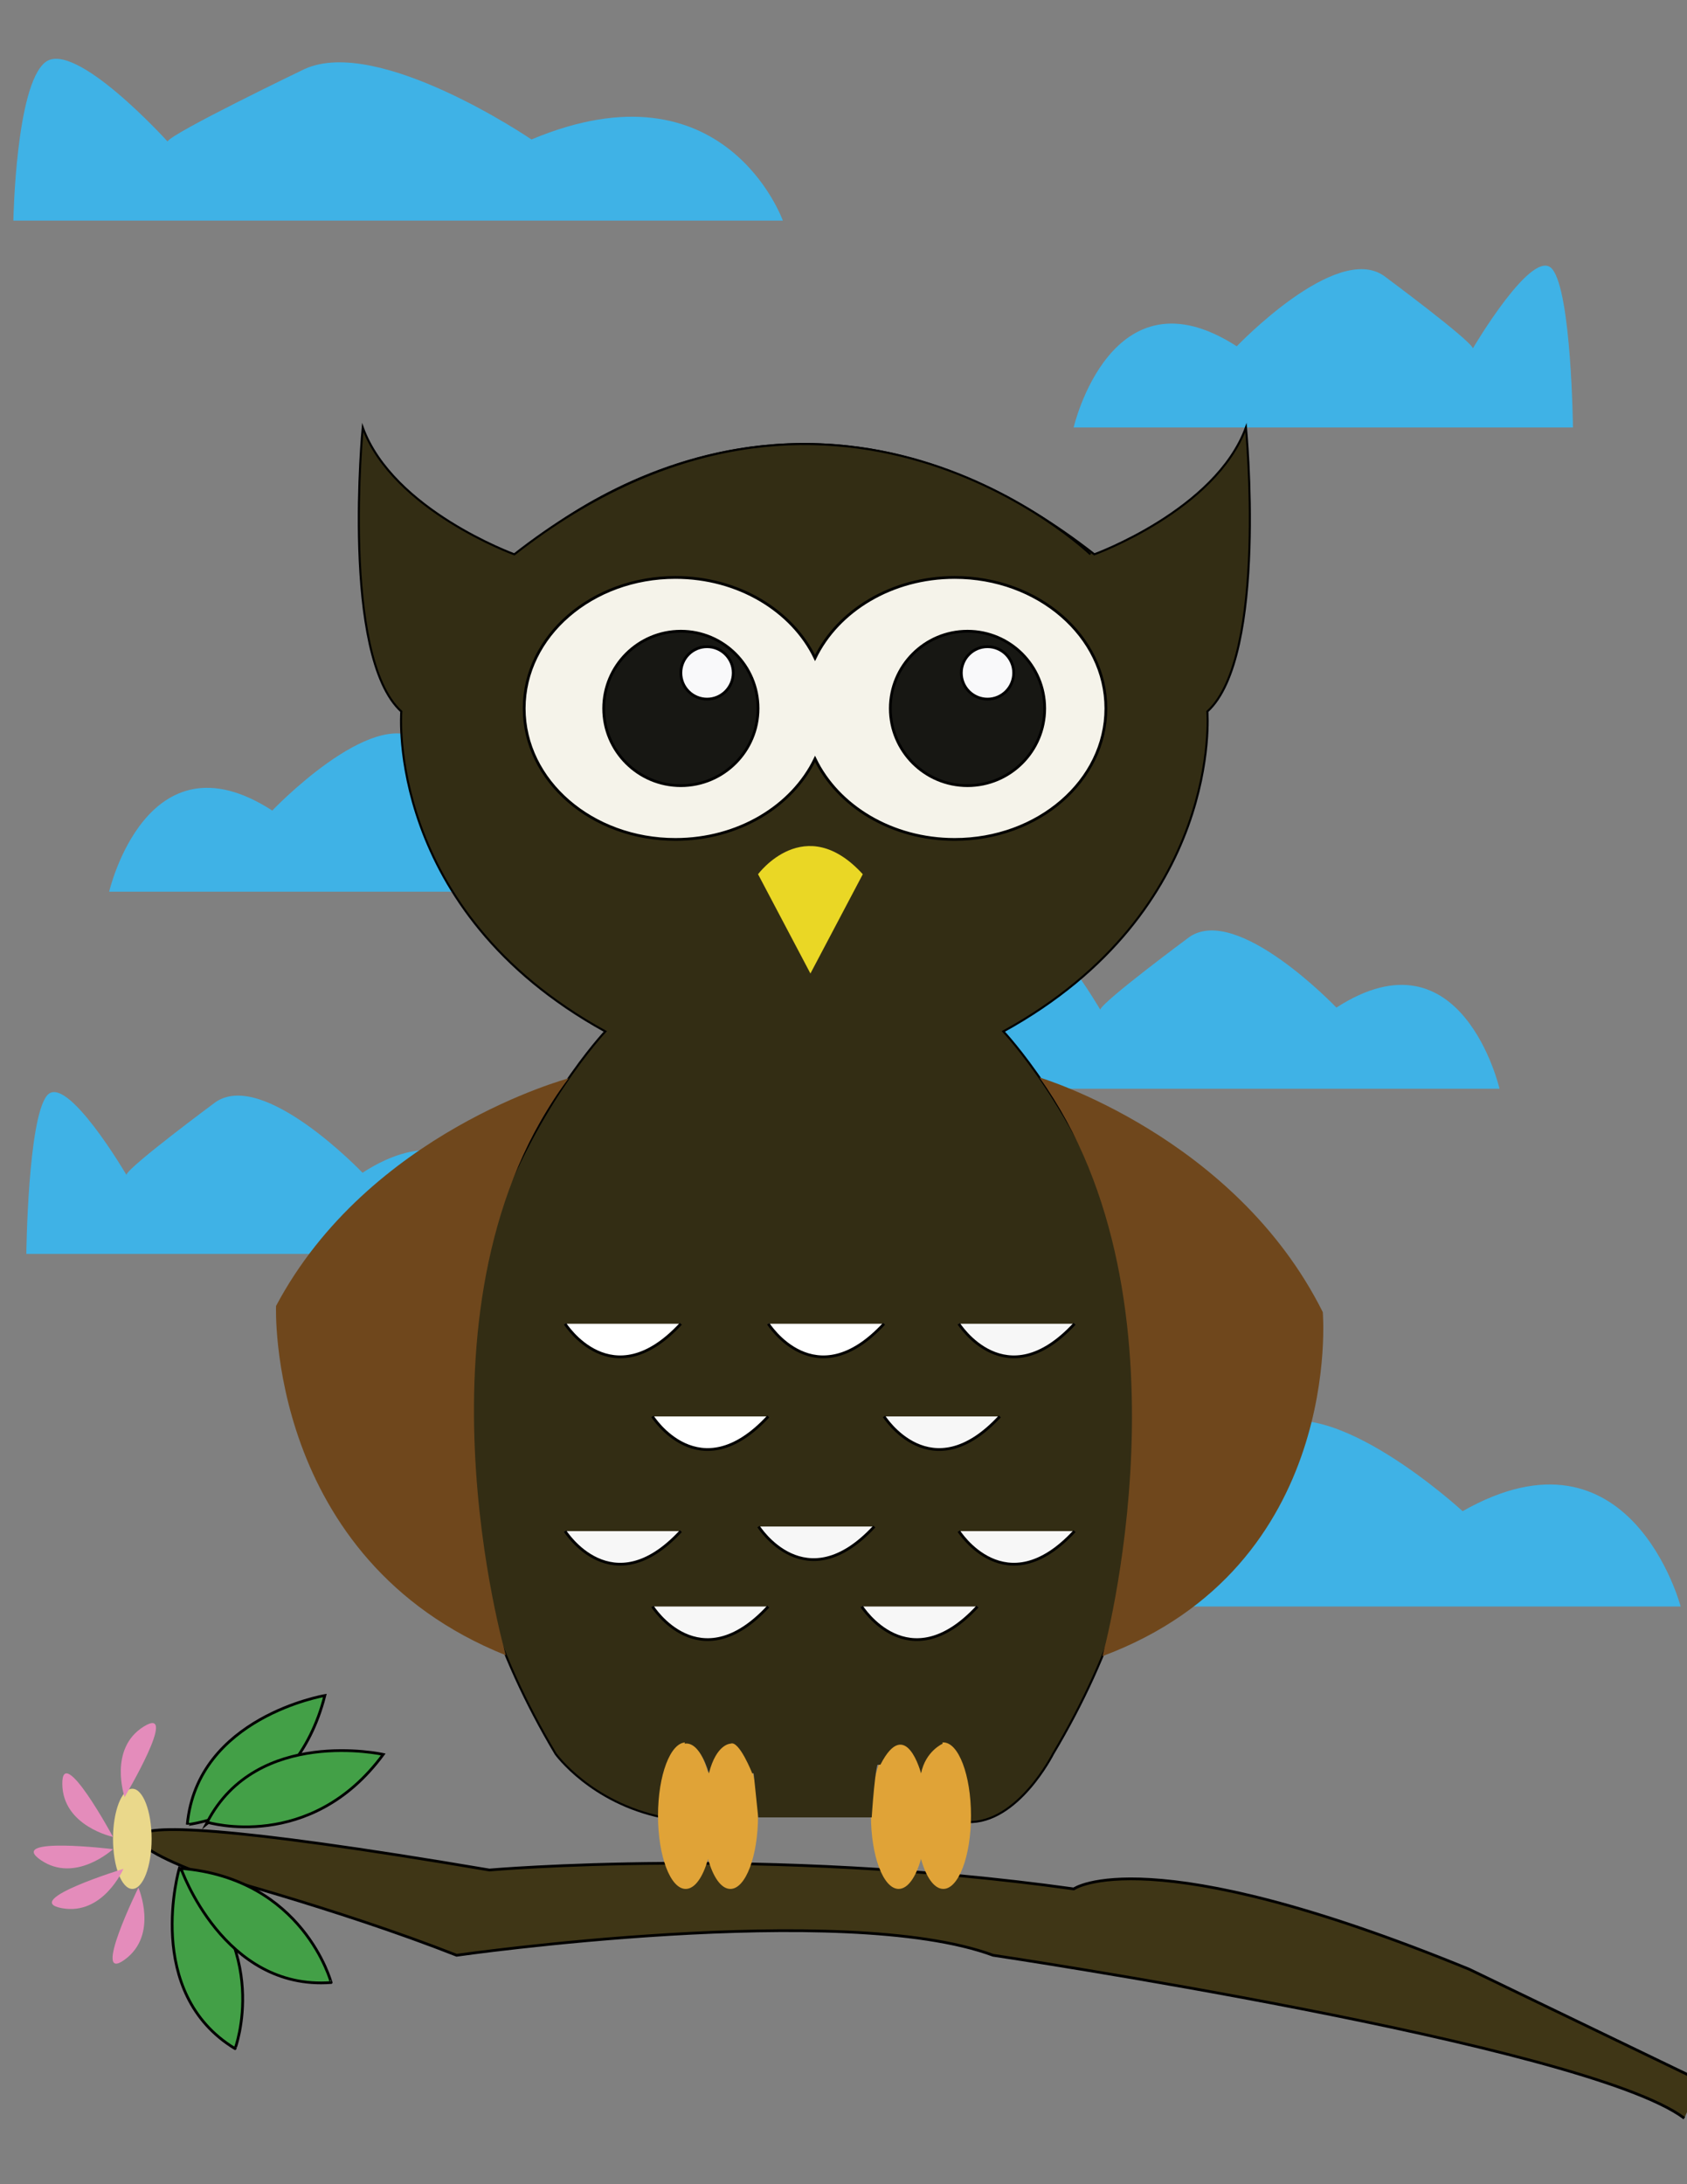<?xml version='1.0' encoding='utf-8'?>
<svg xmlns="http://www.w3.org/2000/svg" version="1.1" id="Layer_1" x="0px" y="0px" width="612px"
    height="792px" viewBox="0 0 612 792" enable-background="new 0 0 612 792">
    <rect x="0" y="0" width="612" height="792" fill="#808080" stroke="none"/>
    <path fill="#3FB2E6"
        d="M191.714,323.337c-36.569,0-152.116,0-152.116,0s13.642-58.855,59.174-29.428 c0,0,36.002-37.756,53.415-25.541c0,0,31.202,23.108,32.257,26.268c0,0,21.871-37.241,28.809-28.701s7.482,57.401,7.482,57.401 H191.714z" />
    <path fill="#3FB2E6"
        d="M391.87,394.789c36.569,0,152.116,0,152.116,0s-13.642-58.855-59.174-29.428 c0,0-36.002-37.756-53.415-25.541c0,0-31.202,23.108-32.257,26.268c0,0-21.871-37.241-28.809-28.701s-7.482,57.401-7.482,57.401 H391.87z" />
    <path fill="#3FB2E6"
        d="M406.355,582.533c48.886,0,203.35,0,203.35,0s-18.236-69.143-79.104-34.571c0,0-48.128-44.355-71.405-30.006 c0,0-41.712,27.146-43.121,30.859c0,0-29.237-43.751-38.512-33.718s-10.003,67.436-10.003,67.436H406.355z" />
    <path fill="#3FB2E6"
        d="M38.572,454.674c36.569,0,152.116,0,152.116,0s-13.642-58.855-59.174-29.428 c0,0-36.002-37.756-53.415-25.541c0,0-31.202,23.107-32.257,26.268c0,0-21.871-37.241-28.809-28.701 c-6.938,8.541-7.482,57.402-7.482,57.402H38.572z" />
    <path fill="#3FB2E6"
        d="M541.605,155c-36.569,0-152.116,0-152.116,0s13.642-58.855,59.174-29.428c0,0,36.002-37.756,53.415-25.541 c0,0,31.202,23.108,32.257,26.268c0,0,21.871-37.241,28.809-28.701S570.626,155,570.626,155H541.605z" />
    <path fill="#3F3616" stroke="#000000" stroke-miterlimit="10"
        d="M617.023,754.572l-83.996-40.498 c-116.994-47.998-143.503-29.14-143.503-29.14c-112.005-15.641-211.979-6.858-211.979-6.858c-194.99-32.998-107.995,0-107.995,0 s52.712,13.832,96.103,30.915c0,0,140.357-20.082,194.619,0c0,0,214.754,32.081,250.752,59.08" />
    <path fill="#332D14" stroke="#000000" stroke-width="0.75" stroke-miterlimit="10"
        d="M188,201c0,0,94-90,209,0c0,0,44-16,55-46 c0,0,8,83-14,103c0,0,6,72-74,116c0,0,107,113,18,262c0,0-12.773,25.359-31.01,24.692" />
    <path fill="#332D14" stroke="#000000" stroke-width="0.75" stroke-miterlimit="10"
        d="M395.584,201c0,0-94-90-209,0c0,0-44-16-55-46 c0,0-8,83,14,103c0,0-6,72,74,116c0,0-107,113-18,262c0,0,12.72,17.666,38.75,22.995" />
    <path fill="#FFFFFF" stroke="#000000" stroke-miterlimit="10" d="M205,480c0,0,17,27,42,0" />
    <path fill="#F7F7F7" stroke="#000000" stroke-miterlimit="10"
        d="M320.709,513.603c0,0,17,27,42,0" />
    <path fill="#FFFFFF" stroke="#000000" stroke-miterlimit="10"
        d="M236.709,513.603c0,0,17,27,42,0" />
    <path fill="#F7F7F7" stroke="#000000" stroke-miterlimit="10" d="M347.823,480c0,0,17,27,42,0" />
    <path fill="#FFFFFF" stroke="#000000" stroke-miterlimit="10" d="M278.709,480c0,0,17,27,42,0" />
    <path fill="#F7F7F7" stroke="#000000" stroke-miterlimit="10" d="M205,555.191c0,0,17,27,42,0" />
    <path fill="#F7F7F7" stroke="#000000" stroke-miterlimit="10"
        d="M347.824,555.191c0,0,17,27,41.999,0" />
    <path fill="none" stroke="#000000" stroke-miterlimit="10" d="M346.569,659" />
    <path fill="#E0A337"
        d="M274.994,658.37c0,14.669-4.499,26.564-10.038,26.564c-3.329,0-6.277-4.285-8.101-10.882 c-1.823,6.597-4.779,10.882-8.101,10.882c-5.547,0-10.045-11.896-10.045-26.564c0-14.66,4.498-26.556,10.045-26.556 c3.329,0,6.278,4.285,8.101,10.882c1.816-6.597,4.772-10.882,8.101-10.882C270.495,631.814,274.994,643.71,274.994,658.37z" />
    <path fill="#E0A337"
        d="M352.25,658.366c0,14.669-4.498,26.564-10.037,26.564c-3.329,0-6.277-4.285-8.102-10.882 c-1.823,6.597-4.779,10.882-8.101,10.882c-5.547,0-10.045-11.896-10.045-26.564c0-14.66,4.498-26.556,10.045-26.556 c3.328,0,6.277,4.285,8.101,10.882c1.816-6.597,4.772-10.882,8.102-10.882C347.752,631.811,352.25,643.706,352.25,658.366z" />
    <path fill="#6F471C"
        d="M377.077,390.685c0,0,70.8,21.103,102.8,85.103c0,0,7.854,92.049-79.943,124.746 C399.934,600.533,435.488,472.369,377.077,390.685z" />
    <path fill="#F5F3EA" stroke="#000000" stroke-miterlimit="10"
        d="M401.185,256.882c0,26.23-24.566,47.5-54.863,47.5 c-22.812,0-42.378-12.06-50.648-29.21c-8.27,17.15-27.836,29.21-50.648,29.21c-30.308,0-54.864-21.27-54.864-47.5 s24.556-47.5,54.864-47.5c22.812,0,42.378,12.06,50.648,29.21c8.27-17.15,27.836-29.21,50.648-29.21 C376.618,209.382,401.185,230.652,401.185,256.882z" />
    <circle fill="#171713" stroke="#000000" stroke-miterlimit="10" cx="247" cy="256.882" r="28" />
    <circle fill="#171713" stroke="#000000" stroke-miterlimit="10" cx="350.989" cy="256.882"
        r="28" />
    <circle fill="#F9F9FA" stroke="#000000" stroke-miterlimit="10" cx="256.5" cy="244" r="9.5" />
    <circle fill="#F9F9FA" stroke="#000000" stroke-miterlimit="10" cx="358.24" cy="244" r="9.5" />
    <path fill="#EAD725" d="M275,317c0,0,17-23,38,0l-19,36L275,317z" />
    <path fill="#6F471C"
        d="M206.291,390.997c0,0-72.588,19.357-106.15,82.552c0,0-3.584,91.828,83.384,126.672 C183.524,600.221,145.891,471.222,206.291,390.997z" />
    <path fill="#332D14"
        d="M248.332,632.261l45.629-134.246L342,632.261c0,0-6.226,2.685-7.868,10.774c0,0-5.509-21.168-14.729-3.159 l-46.504,3.159c0,0-4.774-12.134-7.866-10.774c0,0-5.117-0.02-7.867,10.774C257.166,643.035,254.078,631.311,248.332,632.261z" />
    <path fill="#332D14"
        d="M275.062,658.995h41.179c0,0,1.276-20.867,2.852-20.785s-45.864,3.115-45.864,3.115" />
    <path fill="#F7F7F7" stroke="#000000" stroke-miterlimit="10"
        d="M275.179,553.524c0,0,17,27,42,0" />
    <path fill="#F7F7F7" stroke="#000000" stroke-miterlimit="10"
        d="M312.615,582.533c0,0,17,27,41.999,0" />
    <path fill="#F7F7F7" stroke="#000000" stroke-miterlimit="10"
        d="M236.71,582.533c0,0,17,27,41.999,0" />
    <path fill="#43A047" stroke="#000000" stroke-miterlimit="10"
        d="M65.045,677.485c0,0-13.25,45.057,20.236,65.367 C85.281,742.853,99.067,706.263,65.045,677.485z" />
    <path fill="#43A047" stroke="#000000" stroke-miterlimit="10"
        d="M117.849,614.806c0,0-46.31,7.811-49.913,46.809 C67.936,661.614,106.868,657.992,117.849,614.806z" />
    <path fill="#43A047" stroke="#000000" stroke-miterlimit="10"
        d="M65.647,677.485c0,0,15.438,44.354,54.49,41.39 C120.138,718.875,110.062,681.095,65.647,677.485z" />
    <path fill="#43A047" stroke="#000000" stroke-miterlimit="10"
        d="M139.022,636.164c0,0-45.844-10.193-63.859,24.582 C75.163,660.746,112.596,672.042,139.022,636.164z" />
    <ellipse fill="#EAD88B" cx="48" cy="666.767" rx="7" ry="18.164" />
    <path fill="#E48CBB" d="M45.202,651.627c0,0-6-17.603,7-25.603S45.202,651.627,45.202,651.627z" />
    <path fill="#E48CBB"
        d="M45.27,710.551c-12.32,9.013,4.935-26.079,4.935-26.079S57.59,701.539,45.27,710.551" />
    <path fill="#E48CBB"
        d="M14.75,674.442C2.184,665.776,41,670.515,41,670.515S27.316,683.107,14.75,674.442" />
    <path fill="#E48CBB"
        d="M41,666.071c0,0-18.19-3.867-18.398-19.13C22.394,631.678,41,666.071,41,666.071z" />
    <path fill="#E48CBB"
        d="M44.772,677.654c0,0-7.393,17.064-22.395,14.245C7.375,689.081,44.772,677.654,44.772,677.654z" />
    <path fill="#3FB2E6"
        d="M49.576,80C105.933,80,284,80,284,80s-21.023-58.855-91.191-29.428c0,0-55.483-37.756-82.317-25.541 c0,0-48.086,23.108-49.712,26.268c0,0-33.704-37.241-44.396-28.701S4.852,80,4.852,80H49.576z" />
</svg>